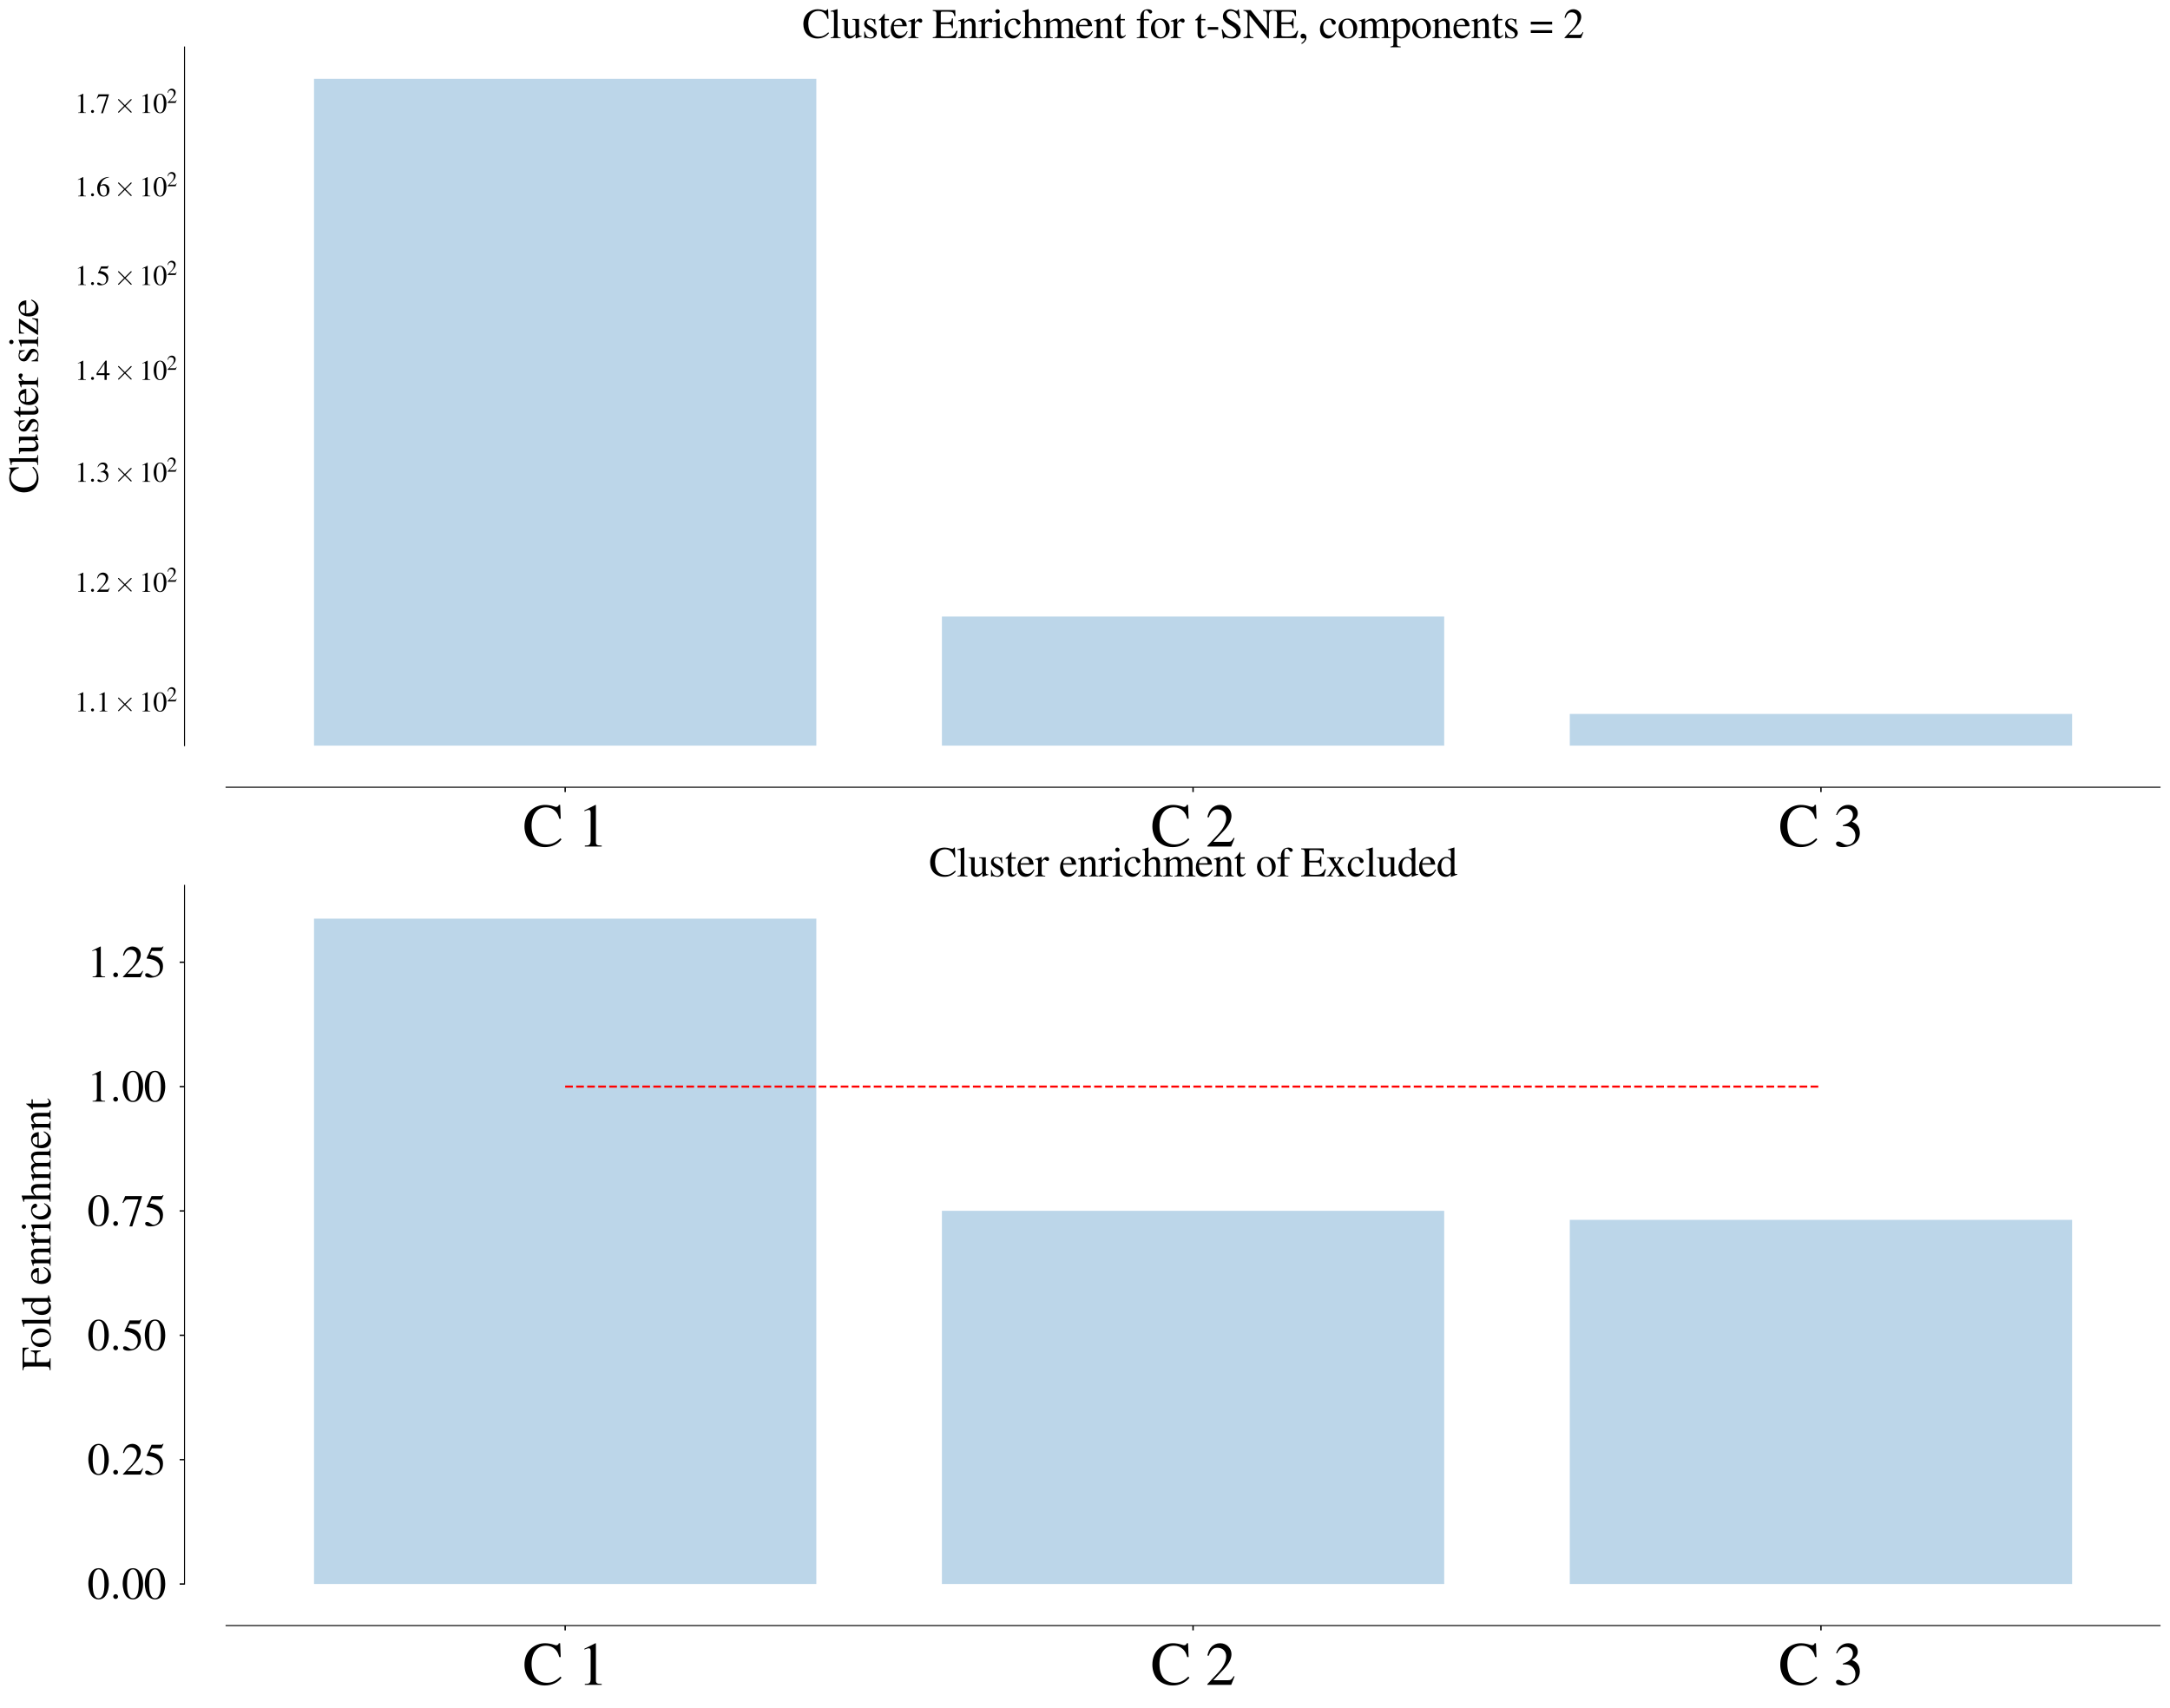 <?xml version="1.0" encoding="utf-8" standalone="no"?>
<!DOCTYPE svg PUBLIC "-//W3C//DTD SVG 1.1//EN"
  "http://www.w3.org/Graphics/SVG/1.1/DTD/svg11.dtd">
<svg xmlns:xlink="http://www.w3.org/1999/xlink" width="1565.293pt" height="1232.05pt" viewBox="0 0 1565.293 1232.05" xmlns="http://www.w3.org/2000/svg" version="1.1">
 <defs>
  <style type="text/css">*{stroke-linejoin: round; stroke-linecap: butt}</style>
 </defs>
 <g id="figure_1">
  <g id="patch_1">
   <path d="M 0 1232.05 
L 1565.293 1232.05 
L 1565.293 0 
L 0 0 
z
" style="fill: #ffffff"/>
  </g>
  <g id="axes_1">
   <g id="patch_2">
    <path d="M 163.093 537.934 
L 1558.093 537.934 
L 1558.093 33.934 
L 163.093 33.934 
z
" style="fill: #ffffff"/>
   </g>
   <g id="patch_3">
    <path d="M 226.502 2289001.883 
L 588.84 2289001.883 
L 588.84 56.843 
L 226.502 56.843 
z
" clip-path="url(#p8f682d50b3)" style="fill: #1f77b4; opacity: 0.3"/>
   </g>
   <g id="patch_4">
    <path d="M 679.424 2289001.883 
L 1041.762 2289001.883 
L 1041.762 444.776 
L 679.424 444.776 
z
" clip-path="url(#p8f682d50b3)" style="fill: #1f77b4; opacity: 0.3"/>
   </g>
   <g id="patch_5">
    <path d="M 1132.346 2289001.883 
L 1494.684 2289001.883 
L 1494.684 515.025 
L 1132.346 515.025 
z
" clip-path="url(#p8f682d50b3)" style="fill: #1f77b4; opacity: 0.3"/>
   </g>
   <g id="matplotlib.axis_1">
    <g id="xtick_1">
     <g id="line2d_1">
      <defs>
       <path id="md567bb8cd3" d="M 0 0 
L 0 3.5 
" style="stroke: #000000"/>
      </defs>
      <g>
       <use xlink:href="#md567bb8cd3" x="407.671" y="567.934" style="stroke: #000000"/>
      </g>
     </g>
     <g id="text_1">
      <!-- C 1 -->
      <g transform="translate(377.084 610.704)scale(0.433 -0.433)">
       <defs>
        <path id="NimbusRomNo9L-Regu-43" d="M 3968 2905 
L 3910 4352 
L 3776 4352 
C 3738 4217 3635 4140 3507 4140 
C 3450 4140 3354 4159 3258 4198 
C 2944 4300 2624 4352 2323 4352 
C 1798 4352 1267 4153 870 3801 
C 422 3405 179 2809 179 2105 
C 179 1510 371 960 698 595 
C 1082 179 1670 -64 2304 -64 
C 3027 -64 3661 230 4051 748 
L 3936 864 
C 3462 409 3040 217 2509 217 
C 2106 217 1747 345 1472 588 
C 1120 902 922 1478 922 2188 
C 922 3347 1517 4095 2445 4095 
C 2810 4095 3142 3961 3398 3705 
C 3603 3501 3699 3321 3821 2905 
L 3968 2905 
z
" transform="scale(0.016)"/>
        <path id="NimbusRomNo9L-Regu-31" d="M 1862 4352 
L 710 3776 
L 710 3686 
C 787 3718 858 3743 883 3756 
C 998 3801 1107 3826 1171 3826 
C 1306 3826 1363 3731 1363 3525 
L 1363 599 
C 1363 386 1312 238 1210 179 
C 1114 121 1024 102 755 96 
L 755 0 
L 2522 0 
L 2522 96 
C 2016 102 1914 167 1914 477 
L 1914 4339 
L 1862 4352 
z
" transform="scale(0.016)"/>
       </defs>
       <use xlink:href="#NimbusRomNo9L-Regu-43" transform="scale(0.996)"/>
       <use xlink:href="#NimbusRomNo9L-Regu-31" transform="translate(91.357 0)scale(0.996)"/>
      </g>
     </g>
    </g>
    <g id="xtick_2">
     <g id="line2d_2">
      <g>
       <use xlink:href="#md567bb8cd3" x="860.593" y="567.934" style="stroke: #000000"/>
      </g>
     </g>
     <g id="text_2">
      <!-- C 2 -->
      <g transform="translate(830.006 610.704)scale(0.433 -0.433)">
       <defs>
        <path id="NimbusRomNo9L-Regu-32" d="M 3040 879 
L 2957 912 
C 2720 544 2637 486 2349 486 
L 819 486 
L 1894 1621 
C 2464 2221 2714 2711 2714 3214 
C 2714 3858 2195 4352 1530 4352 
C 1178 4352 845 4211 608 3955 
C 403 3736 307 3530 198 3072 
L 333 3039 
C 589 3671 819 3878 1261 3878 
C 1798 3878 2163 3510 2163 2969 
C 2163 2466 1869 1866 1331 1292 
L 192 76 
L 192 0 
L 2688 0 
L 3040 879 
z
" transform="scale(0.016)"/>
       </defs>
       <use xlink:href="#NimbusRomNo9L-Regu-43" transform="scale(0.996)"/>
       <use xlink:href="#NimbusRomNo9L-Regu-32" transform="translate(91.357 0)scale(0.996)"/>
      </g>
     </g>
    </g>
    <g id="xtick_3">
     <g id="line2d_3">
      <g>
       <use xlink:href="#md567bb8cd3" x="1313.515" y="567.934" style="stroke: #000000"/>
      </g>
     </g>
     <g id="text_3">
      <!-- C 3 -->
      <g transform="translate(1282.928 610.704)scale(0.433 -0.433)">
       <defs>
        <path id="NimbusRomNo9L-Regu-33" d="M 979 2137 
C 1357 2137 1504 2124 1658 2067 
C 2054 1926 2304 1561 2304 1120 
C 2304 582 1939 166 1466 166 
C 1293 166 1165 211 928 364 
C 736 480 627 524 518 524 
C 371 524 275 435 275 300 
C 275 76 550 -64 998 -64 
C 1491 -64 1997 102 2298 364 
C 2598 627 2765 998 2765 1427 
C 2765 1753 2662 2054 2477 2252 
C 2349 2393 2227 2470 1946 2592 
C 2387 2892 2547 3129 2547 3475 
C 2547 3993 2138 4352 1549 4352 
C 1229 4352 947 4243 717 4038 
C 525 3865 429 3699 288 3315 
L 384 3289 
C 646 3757 934 3967 1338 3967 
C 1754 3967 2042 3686 2042 3283 
C 2042 3052 1946 2822 1786 2662 
C 1594 2470 1414 2374 979 2220 
L 979 2137 
z
" transform="scale(0.016)"/>
       </defs>
       <use xlink:href="#NimbusRomNo9L-Regu-43" transform="scale(0.996)"/>
       <use xlink:href="#NimbusRomNo9L-Regu-33" transform="translate(91.357 0)scale(0.996)"/>
      </g>
     </g>
    </g>
   </g>
   <g id="matplotlib.axis_2">
    <g id="ytick_1">
     <g id="line2d_4">
      <defs>
       <path id="m1659572bd0" d="M 0 0 
L -2 0 
"/>
      </defs>
      <g>
       <use xlink:href="#m1659572bd0" x="133.093" y="505.967"/>
      </g>
     </g>
     <g id="text_4">
      <!-- $\mathdefault{1.1\times10^{2}}$ -->
      <g transform="translate(53.934 513.255)scale(0.2 -0.2)">
       <defs>
        <path id="CMMI10-3a" d="M 1229 339 
C 1229 524 1075 678 890 678 
C 704 678 550 524 550 339 
C 550 153 704 0 890 0 
C 1075 0 1229 153 1229 339 
z
" transform="scale(0.016)"/>
        <path id="CMSY10-2" d="M 2490 1775 
L 1210 3046 
C 1133 3123 1120 3136 1069 3136 
C 1005 3136 941 3078 941 3008 
C 941 2963 954 2950 1024 2880 
L 2304 1596 
L 1024 313 
C 954 243 941 230 941 185 
C 941 115 1005 57 1069 57 
C 1120 57 1133 70 1210 147 
L 2483 1418 
L 3808 95 
C 3821 89 3866 57 3904 57 
C 3981 57 4032 115 4032 185 
C 4032 198 4032 223 4013 255 
C 4006 268 2989 1271 2669 1596 
L 3840 2765 
C 3872 2803 3968 2886 4000 2925 
C 4006 2937 4032 2963 4032 3008 
C 4032 3078 3981 3136 3904 3136 
C 3853 3136 3827 3110 3757 3040 
L 2490 1775 
z
" transform="scale(0.016)"/>
        <path id="NimbusRomNo9L-Regu-30" d="M 1626 4352 
C 1274 4352 1005 4243 768 4019 
C 397 3661 154 2924 154 2176 
C 154 1478 365 729 666 371 
C 902 89 1229 -64 1600 -64 
C 1926 -64 2202 44 2432 268 
C 2803 620 3046 1363 3046 2137 
C 3046 3449 2464 4352 1626 4352 
z
M 1606 4185 
C 2144 4185 2432 3462 2432 2124 
C 2432 787 2150 102 1600 102 
C 1050 102 768 787 768 2118 
C 768 3475 1056 4185 1606 4185 
z
" transform="scale(0.016)"/>
       </defs>
       <use xlink:href="#NimbusRomNo9L-Regu-31" transform="scale(0.996)"/>
       <use xlink:href="#CMMI10-3a" transform="translate(49.813 0)scale(0.996)"/>
       <use xlink:href="#NimbusRomNo9L-Regu-31" transform="translate(77.409 0)scale(0.996)"/>
       <use xlink:href="#CMSY10-2" transform="translate(141.059 0)scale(0.996)"/>
       <use xlink:href="#NimbusRomNo9L-Regu-31" transform="translate(232.305 0)scale(0.996)"/>
       <use xlink:href="#NimbusRomNo9L-Regu-30" transform="translate(282.118 0)scale(0.996)"/>
       <use xlink:href="#NimbusRomNo9L-Regu-32" transform="translate(331.931 36.163)scale(0.737)"/>
      </g>
     </g>
    </g>
    <g id="ytick_2">
     <g id="line2d_5">
      <g>
       <use xlink:href="#m1659572bd0" x="133.093" y="419.664"/>
      </g>
     </g>
     <g id="text_5">
      <!-- $\mathdefault{1.2\times10^{2}}$ -->
      <g transform="translate(53.934 426.952)scale(0.2 -0.2)">
       <use xlink:href="#NimbusRomNo9L-Regu-31" transform="scale(0.996)"/>
       <use xlink:href="#CMMI10-3a" transform="translate(49.813 0)scale(0.996)"/>
       <use xlink:href="#NimbusRomNo9L-Regu-32" transform="translate(77.409 0)scale(0.996)"/>
       <use xlink:href="#CMSY10-2" transform="translate(141.059 0)scale(0.996)"/>
       <use xlink:href="#NimbusRomNo9L-Regu-31" transform="translate(232.305 0)scale(0.996)"/>
       <use xlink:href="#NimbusRomNo9L-Regu-30" transform="translate(282.118 0)scale(0.996)"/>
       <use xlink:href="#NimbusRomNo9L-Regu-32" transform="translate(331.931 36.163)scale(0.737)"/>
      </g>
     </g>
    </g>
    <g id="ytick_3">
     <g id="line2d_6">
      <g>
       <use xlink:href="#m1659572bd0" x="133.093" y="340.273"/>
      </g>
     </g>
     <g id="text_6">
      <!-- $\mathdefault{1.3\times10^{2}}$ -->
      <g transform="translate(53.934 347.561)scale(0.2 -0.2)">
       <use xlink:href="#NimbusRomNo9L-Regu-31" transform="scale(0.996)"/>
       <use xlink:href="#CMMI10-3a" transform="translate(49.813 0)scale(0.996)"/>
       <use xlink:href="#NimbusRomNo9L-Regu-33" transform="translate(77.409 0)scale(0.996)"/>
       <use xlink:href="#CMSY10-2" transform="translate(141.059 0)scale(0.996)"/>
       <use xlink:href="#NimbusRomNo9L-Regu-31" transform="translate(232.305 0)scale(0.996)"/>
       <use xlink:href="#NimbusRomNo9L-Regu-30" transform="translate(282.118 0)scale(0.996)"/>
       <use xlink:href="#NimbusRomNo9L-Regu-32" transform="translate(331.931 36.163)scale(0.737)"/>
      </g>
     </g>
    </g>
    <g id="ytick_4">
     <g id="line2d_7">
      <g>
       <use xlink:href="#m1659572bd0" x="133.093" y="266.769"/>
      </g>
     </g>
     <g id="text_7">
      <!-- $\mathdefault{1.4\times10^{2}}$ -->
      <g transform="translate(53.934 274.057)scale(0.2 -0.2)">
       <defs>
        <path id="NimbusRomNo9L-Regu-34" d="M 3021 1497 
L 2368 1497 
L 2368 4352 
L 2086 4352 
L 77 1497 
L 77 1088 
L 1875 1088 
L 1875 0 
L 2368 0 
L 2368 1088 
L 3021 1088 
L 3021 1497 
z
M 1869 1497 
L 333 1497 
L 1869 3697 
L 1869 1497 
z
" transform="scale(0.016)"/>
       </defs>
       <use xlink:href="#NimbusRomNo9L-Regu-31" transform="scale(0.996)"/>
       <use xlink:href="#CMMI10-3a" transform="translate(49.813 0)scale(0.996)"/>
       <use xlink:href="#NimbusRomNo9L-Regu-34" transform="translate(77.409 0)scale(0.996)"/>
       <use xlink:href="#CMSY10-2" transform="translate(141.059 0)scale(0.996)"/>
       <use xlink:href="#NimbusRomNo9L-Regu-31" transform="translate(232.305 0)scale(0.996)"/>
       <use xlink:href="#NimbusRomNo9L-Regu-30" transform="translate(282.118 0)scale(0.996)"/>
       <use xlink:href="#NimbusRomNo9L-Regu-32" transform="translate(331.931 36.163)scale(0.737)"/>
      </g>
     </g>
    </g>
    <g id="ytick_5">
     <g id="line2d_8">
      <g>
       <use xlink:href="#m1659572bd0" x="133.093" y="198.338"/>
      </g>
     </g>
     <g id="text_8">
      <!-- $\mathdefault{1.5\times10^{2}}$ -->
      <g transform="translate(53.934 205.626)scale(0.2 -0.2)">
       <defs>
        <path id="NimbusRomNo9L-Regu-35" d="M 1158 3718 
L 2413 3718 
C 2515 3718 2541 3731 2560 3775 
L 2803 4345 
L 2746 4390 
C 2650 4256 2586 4224 2451 4224 
L 1114 4224 
L 416 2717 
C 410 2705 410 2698 410 2686 
C 410 2654 435 2635 486 2635 
C 691 2635 947 2591 1210 2508 
C 1946 2274 2285 1882 2285 1255 
C 2285 647 1894 172 1395 172 
C 1267 172 1158 217 966 356 
C 762 502 614 565 480 565 
C 294 565 205 489 205 331 
C 205 89 506 -64 986 -64 
C 1523 -64 1984 108 2304 432 
C 2598 717 2733 1078 2733 1559 
C 2733 2015 2611 2306 2291 2622 
C 2010 2901 1645 3047 890 3180 
L 1158 3718 
z
" transform="scale(0.016)"/>
       </defs>
       <use xlink:href="#NimbusRomNo9L-Regu-31" transform="scale(0.996)"/>
       <use xlink:href="#CMMI10-3a" transform="translate(49.813 0)scale(0.996)"/>
       <use xlink:href="#NimbusRomNo9L-Regu-35" transform="translate(77.409 0)scale(0.996)"/>
       <use xlink:href="#CMSY10-2" transform="translate(141.059 0)scale(0.996)"/>
       <use xlink:href="#NimbusRomNo9L-Regu-31" transform="translate(232.305 0)scale(0.996)"/>
       <use xlink:href="#NimbusRomNo9L-Regu-30" transform="translate(282.118 0)scale(0.996)"/>
       <use xlink:href="#NimbusRomNo9L-Regu-32" transform="translate(331.931 36.163)scale(0.737)"/>
      </g>
     </g>
    </g>
    <g id="ytick_6">
     <g id="line2d_9">
      <g>
       <use xlink:href="#m1659572bd0" x="133.093" y="134.325"/>
      </g>
     </g>
     <g id="text_9">
      <!-- $\mathdefault{1.6\times10^{2}}$ -->
      <g transform="translate(53.934 141.613)scale(0.2 -0.2)">
       <defs>
        <path id="NimbusRomNo9L-Regu-36" d="M 2854 4390 
C 2125 4326 1754 4204 1286 3878 
C 595 3385 218 2655 218 1801 
C 218 1248 390 688 666 369 
C 909 89 1254 -64 1651 -64 
C 2445 -64 2995 541 2995 1420 
C 2995 2234 2528 2752 1792 2752 
C 1510 2752 1376 2707 973 2463 
C 1146 3430 1862 4121 2867 4288 
L 2854 4390 
z
M 1549 2457 
C 2099 2457 2419 1999 2419 1203 
C 2419 503 2170 115 1722 115 
C 1158 115 813 713 813 1700 
C 813 2024 864 2203 992 2298 
C 1126 2400 1325 2457 1549 2457 
z
" transform="scale(0.016)"/>
       </defs>
       <use xlink:href="#NimbusRomNo9L-Regu-31" transform="scale(0.996)"/>
       <use xlink:href="#CMMI10-3a" transform="translate(49.813 0)scale(0.996)"/>
       <use xlink:href="#NimbusRomNo9L-Regu-36" transform="translate(77.409 0)scale(0.996)"/>
       <use xlink:href="#CMSY10-2" transform="translate(141.059 0)scale(0.996)"/>
       <use xlink:href="#NimbusRomNo9L-Regu-31" transform="translate(232.305 0)scale(0.996)"/>
       <use xlink:href="#NimbusRomNo9L-Regu-30" transform="translate(282.118 0)scale(0.996)"/>
       <use xlink:href="#NimbusRomNo9L-Regu-32" transform="translate(331.931 36.163)scale(0.737)"/>
      </g>
     </g>
    </g>
    <g id="ytick_7">
     <g id="line2d_10">
      <g>
       <use xlink:href="#m1659572bd0" x="133.093" y="74.194"/>
      </g>
     </g>
     <g id="text_10">
      <!-- $\mathdefault{1.7\times10^{2}}$ -->
      <g transform="translate(53.934 81.482)scale(0.2 -0.2)">
       <defs>
        <path id="NimbusRomNo9L-Regu-37" d="M 2874 4224 
L 506 4224 
L 128 3283 
L 237 3232 
C 512 3667 627 3750 979 3750 
L 2368 3750 
L 1101 -64 
L 1517 -64 
L 2874 4121 
L 2874 4224 
z
" transform="scale(0.016)"/>
       </defs>
       <use xlink:href="#NimbusRomNo9L-Regu-31" transform="scale(0.996)"/>
       <use xlink:href="#CMMI10-3a" transform="translate(49.813 0)scale(0.996)"/>
       <use xlink:href="#NimbusRomNo9L-Regu-37" transform="translate(77.409 0)scale(0.996)"/>
       <use xlink:href="#CMSY10-2" transform="translate(141.059 0)scale(0.996)"/>
       <use xlink:href="#NimbusRomNo9L-Regu-31" transform="translate(232.305 0)scale(0.996)"/>
       <use xlink:href="#NimbusRomNo9L-Regu-30" transform="translate(282.118 0)scale(0.996)"/>
       <use xlink:href="#NimbusRomNo9L-Regu-32" transform="translate(331.931 36.163)scale(0.737)"/>
      </g>
     </g>
    </g>
    <g id="text_11">
     <!-- Cluster size -->
     <g transform="translate(27.464 356.08)rotate(-90)scale(0.3 -0.3)">
      <defs>
       <path id="NimbusRomNo9L-Regu-6c" d="M 122 3987 
L 160 3987 
C 230 3993 307 4000 358 4000 
C 563 4000 627 3910 627 3609 
L 627 556 
C 627 211 538 128 134 96 
L 134 0 
L 1645 0 
L 1645 96 
C 1242 121 1165 185 1165 537 
L 1165 4358 
L 1139 4371 
C 806 4262 563 4198 122 4089 
L 122 3987 
z
" transform="scale(0.016)"/>
       <path id="NimbusRomNo9L-Regu-75" d="M 3066 319 
L 3034 319 
C 2739 319 2669 390 2669 684 
L 2669 2880 
L 1658 2880 
L 1658 2771 
C 2054 2752 2131 2688 2131 2368 
L 2131 864 
C 2131 684 2099 595 2010 524 
C 1837 384 1638 307 1446 307 
C 1197 307 992 524 992 793 
L 992 2880 
L 58 2880 
L 58 2790 
C 365 2771 454 2675 454 2380 
L 454 768 
C 454 262 762 -64 1229 -64 
C 1466 -64 1715 38 1888 211 
L 2163 486 
L 2163 -45 
L 2189 -64 
C 2509 64 2739 134 3066 224 
L 3066 319 
z
" transform="scale(0.016)"/>
       <path id="NimbusRomNo9L-Regu-73" d="M 2016 2009 
L 1990 2880 
L 1920 2880 
L 1907 2867 
C 1850 2822 1843 2815 1818 2815 
C 1779 2815 1715 2828 1645 2860 
C 1504 2918 1363 2944 1197 2944 
C 691 2944 326 2617 326 2155 
C 326 1796 531 1539 1075 1231 
L 1446 1019 
C 1670 891 1779 737 1779 538 
C 1779 256 1574 76 1248 76 
C 1030 76 832 160 710 301 
C 576 461 518 609 435 974 
L 333 974 
L 333 -26 
L 416 -26 
C 461 38 486 51 563 51 
C 621 51 710 38 858 0 
C 1037 -39 1210 -64 1325 -64 
C 1818 -64 2227 307 2227 756 
C 2227 1077 2074 1289 1690 1520 
L 998 1930 
C 819 2033 723 2193 723 2366 
C 723 2623 922 2803 1216 2803 
C 1581 2803 1773 2585 1920 2014 
L 2016 2009 
z
" transform="scale(0.016)"/>
       <path id="NimbusRomNo9L-Regu-74" d="M 1632 2880 
L 986 2880 
L 986 3622 
C 986 3686 979 3705 941 3705 
C 896 3648 858 3590 813 3526 
C 570 3174 294 2867 192 2841 
C 122 2796 83 2751 83 2719 
C 83 2700 90 2687 109 2675 
L 448 2675 
L 448 748 
C 448 211 640 -64 1018 -64 
C 1331 -64 1574 89 1786 422 
L 1702 492 
C 1568 332 1459 268 1318 268 
C 1082 268 986 441 986 844 
L 986 2675 
L 1632 2675 
L 1632 2880 
z
" transform="scale(0.016)"/>
       <path id="NimbusRomNo9L-Regu-65" d="M 2611 1052 
C 2304 564 2029 377 1619 377 
C 1254 377 979 564 794 930 
C 678 1174 634 1386 621 1779 
L 2592 1779 
C 2541 2193 2477 2377 2317 2580 
C 2125 2809 1830 2944 1498 2944 
C 1178 2944 877 2828 634 2612 
C 333 2351 160 1900 160 1374 
C 160 486 621 -64 1357 -64 
C 1965 -64 2445 313 2714 1007 
L 2611 1052 
z
M 634 1984 
C 704 2478 922 2713 1312 2713 
C 1702 2713 1856 2535 1939 1984 
L 634 1984 
z
" transform="scale(0.016)"/>
       <path id="NimbusRomNo9L-Regu-72" d="M 45 2496 
C 134 2515 192 2521 269 2521 
C 429 2521 486 2419 486 2137 
L 486 537 
C 486 217 442 172 32 96 
L 32 0 
L 1568 0 
L 1568 96 
C 1133 115 1024 211 1024 576 
L 1024 2016 
C 1024 2220 1299 2540 1472 2540 
C 1510 2540 1568 2508 1638 2444 
C 1741 2355 1811 2316 1894 2316 
C 2048 2316 2144 2425 2144 2604 
C 2144 2815 2010 2944 1792 2944 
C 1523 2944 1338 2796 1024 2342 
L 1024 2931 
L 992 2944 
C 653 2803 422 2720 45 2598 
L 45 2496 
z
" transform="scale(0.016)"/>
       <path id="NimbusRomNo9L-Regu-69" d="M 1120 2944 
L 128 2592 
L 128 2496 
L 179 2502 
C 256 2515 339 2521 397 2521 
C 550 2521 608 2419 608 2137 
L 608 652 
C 608 192 544 121 102 96 
L 102 0 
L 1619 0 
L 1619 96 
C 1197 128 1146 192 1146 652 
L 1146 2924 
L 1120 2944 
z
M 819 4352 
C 646 4352 499 4204 499 4025 
C 499 3846 640 3699 819 3699 
C 1005 3699 1152 3839 1152 4025 
C 1152 4204 1005 4352 819 4352 
z
" transform="scale(0.016)"/>
       <path id="NimbusRomNo9L-Regu-7a" d="M 2675 864 
L 2560 889 
C 2496 569 2458 467 2374 358 
C 2285 249 2067 192 1741 192 
L 858 192 
L 2579 2783 
L 2579 2880 
L 358 2880 
L 339 2124 
L 454 2124 
C 512 2592 608 2687 992 2687 
L 1875 2687 
L 173 96 
L 173 0 
L 2586 0 
L 2675 864 
z
" transform="scale(0.016)"/>
      </defs>
      <use xlink:href="#NimbusRomNo9L-Regu-43" transform="scale(0.996)"/>
      <use xlink:href="#NimbusRomNo9L-Regu-6c" transform="translate(66.45 0)scale(0.996)"/>
      <use xlink:href="#NimbusRomNo9L-Regu-75" transform="translate(94.145 0)scale(0.996)"/>
      <use xlink:href="#NimbusRomNo9L-Regu-73" transform="translate(143.958 0)scale(0.996)"/>
      <use xlink:href="#NimbusRomNo9L-Regu-74" transform="translate(182.712 0)scale(0.996)"/>
      <use xlink:href="#NimbusRomNo9L-Regu-65" transform="translate(210.407 0)scale(0.996)"/>
      <use xlink:href="#NimbusRomNo9L-Regu-72" transform="translate(254.641 0)scale(0.996)"/>
      <use xlink:href="#NimbusRomNo9L-Regu-73" transform="translate(312.723 0)scale(0.996)"/>
      <use xlink:href="#NimbusRomNo9L-Regu-69" transform="translate(351.476 0)scale(0.996)"/>
      <use xlink:href="#NimbusRomNo9L-Regu-7a" transform="translate(379.172 0)scale(0.996)"/>
      <use xlink:href="#NimbusRomNo9L-Regu-65" transform="translate(423.405 0)scale(0.996)"/>
     </g>
    </g>
   </g>
   <g id="patch_6">
    <path d="M 133.093 537.934 
L 133.093 33.934 
" style="fill: none; stroke: #000000; stroke-width: 0.75; stroke-linejoin: miter; stroke-linecap: square"/>
   </g>
   <g id="patch_7">
    <path d="M 163.093 567.934 
L 1558.093 567.934 
" style="fill: none; stroke: #000000; stroke-width: 0.75; stroke-linejoin: miter; stroke-linecap: square"/>
   </g>
   <g id="text_12">
    <!-- Cluster Enrichment for t-SNE, components = 2 -->
    <g transform="translate(578.633 27.464)scale(0.3 -0.3)">
     <defs>
      <path id="NimbusRomNo9L-Regu-45" d="M 3821 1087 
L 3642 1087 
C 3322 391 3046 236 2131 236 
L 1958 236 
C 1645 236 1376 269 1331 314 
C 1299 333 1286 404 1286 513 
L 1286 2105 
L 2272 2105 
C 2797 2105 2893 2021 2976 1487 
L 3123 1487 
L 3123 2966 
L 2976 2966 
C 2931 2708 2906 2613 2835 2525 
C 2752 2418 2573 2368 2272 2368 
L 1286 2368 
L 1286 3766 
C 1286 3942 1325 3980 1498 3980 
L 2362 3980 
C 3085 3980 3226 3886 3334 3319 
L 3494 3319 
L 3475 4224 
L 77 4224 
L 77 4102 
C 550 4064 634 3975 634 3528 
L 634 695 
C 634 249 544 153 77 121 
L 77 0 
L 3533 0 
L 3821 1087 
z
" transform="scale(0.016)"/>
      <path id="NimbusRomNo9L-Regu-6e" d="M 102 2547 
C 141 2566 205 2572 275 2572 
C 454 2572 512 2476 512 2163 
L 512 576 
C 512 211 442 121 115 96 
L 115 0 
L 1472 0 
L 1472 96 
C 1146 121 1050 198 1050 428 
L 1050 2227 
C 1357 2515 1498 2591 1709 2591 
C 2022 2591 2176 2393 2176 1971 
L 2176 633 
C 2176 230 2093 121 1773 96 
L 1773 0 
L 3104 0 
L 3104 96 
C 2790 128 2714 204 2714 518 
L 2714 1984 
C 2714 2585 2432 2944 1958 2944 
C 1664 2944 1466 2835 1030 2425 
L 1030 2931 
L 986 2944 
C 672 2828 454 2758 102 2655 
L 102 2547 
z
" transform="scale(0.016)"/>
      <path id="NimbusRomNo9L-Regu-63" d="M 2547 998 
C 2240 550 2010 396 1645 396 
C 1062 396 653 908 653 1644 
C 653 2303 1005 2758 1523 2758 
C 1754 2758 1837 2687 1901 2451 
L 1939 2310 
C 1990 2131 2106 2015 2240 2015 
C 2406 2015 2547 2137 2547 2284 
C 2547 2643 2099 2944 1562 2944 
C 1248 2944 922 2815 659 2585 
C 339 2303 160 1868 160 1363 
C 160 531 666 -64 1376 -64 
C 1664 -64 1920 38 2150 236 
C 2323 390 2445 563 2637 940 
L 2547 998 
z
" transform="scale(0.016)"/>
      <path id="NimbusRomNo9L-Regu-68" d="M 1005 2195 
C 1274 2489 1466 2598 1715 2598 
C 2035 2598 2195 2368 2195 1920 
L 2195 652 
C 2195 217 2131 134 1760 96 
L 1760 0 
L 3117 0 
L 3117 96 
C 2771 160 2733 211 2733 652 
L 2733 1926 
C 2733 2598 2464 2944 1946 2944 
C 1568 2944 1299 2790 1005 2406 
L 1005 4352 
L 973 4371 
C 755 4294 595 4243 237 4140 
L 64 4089 
L 64 3987 
C 90 3993 109 3993 141 3993 
C 416 3993 467 3942 467 3667 
L 467 652 
C 467 204 429 147 58 96 
L 58 0 
L 1440 0 
L 1440 96 
C 1069 134 1005 211 1005 652 
L 1005 2195 
z
" transform="scale(0.016)"/>
      <path id="NimbusRomNo9L-Regu-6d" d="M 122 2547 
C 205 2566 256 2572 326 2572 
C 493 2572 550 2470 550 2163 
L 550 544 
C 550 198 461 102 102 96 
L 102 0 
L 1523 0 
L 1523 96 
C 1184 108 1088 179 1088 428 
L 1088 2233 
C 1088 2246 1139 2310 1184 2355 
C 1344 2502 1619 2611 1843 2611 
C 2125 2611 2266 2387 2266 1939 
L 2266 550 
C 2266 192 2195 121 1830 96 
L 1830 0 
L 3264 0 
L 3264 96 
C 2899 102 2803 211 2803 608 
L 2803 2220 
C 2995 2496 3206 2611 3501 2611 
C 3866 2611 3981 2438 3981 1907 
L 3981 556 
C 3981 192 3930 140 3558 96 
L 3558 0 
L 4960 0 
L 4960 96 
L 4794 108 
C 4602 121 4518 236 4518 486 
L 4518 1804 
C 4518 2560 4269 2944 3776 2944 
C 3405 2944 3078 2777 2733 2406 
C 2618 2771 2400 2944 2054 2944 
C 1773 2944 1594 2854 1062 2451 
L 1062 2931 
L 1018 2944 
C 691 2822 474 2751 122 2655 
L 122 2547 
z
" transform="scale(0.016)"/>
      <path id="NimbusRomNo9L-Regu-66" d="M 1978 2880 
L 1190 2880 
L 1190 3611 
C 1190 3977 1312 4172 1555 4172 
C 1690 4172 1779 4109 1894 3926 
C 1997 3762 2074 3699 2182 3699 
C 2330 3699 2451 3813 2451 3958 
C 2451 4185 2170 4352 1786 4352 
C 1389 4352 1050 4179 883 3889 
C 717 3611 666 3384 659 2880 
L 134 2880 
L 134 2675 
L 659 2675 
L 659 665 
C 659 198 589 121 128 96 
L 128 0 
L 1792 0 
L 1792 96 
C 1267 115 1197 185 1197 665 
L 1197 2675 
L 1978 2675 
L 1978 2880 
z
" transform="scale(0.016)"/>
      <path id="NimbusRomNo9L-Regu-6f" d="M 1600 2944 
C 768 2944 186 2329 186 1446 
C 186 582 781 -64 1587 -64 
C 2394 -64 3008 614 3008 1497 
C 3008 2336 2419 2944 1600 2944 
z
M 1517 2764 
C 2054 2764 2432 2150 2432 1273 
C 2432 550 2144 115 1664 115 
C 1414 115 1178 268 1043 524 
C 864 857 762 1305 762 1760 
C 762 2368 1062 2764 1517 2764 
z
" transform="scale(0.016)"/>
      <path id="NimbusRomNo9L-Regu-2d" d="M 250 1664 
L 250 1260 
L 1824 1260 
L 1824 1664 
L 250 1664 
z
" transform="scale(0.016)"/>
      <path id="NimbusRomNo9L-Regu-53" d="M 2861 4313 
L 2726 4313 
C 2701 4166 2630 4095 2522 4095 
C 2458 4095 2349 4121 2240 4172 
C 2003 4300 1766 4352 1562 4352 
C 1286 4352 1005 4243 794 4057 
C 570 3859 454 3590 454 3257 
C 454 2745 736 2387 1453 2009 
C 1914 1766 2246 1504 2406 1260 
C 2464 1177 2496 1043 2496 889 
C 2496 460 2176 166 1709 166 
C 1139 166 736 518 416 1299 
L 269 1299 
L 461 -58 
L 602 -58 
C 608 38 685 128 781 128 
C 851 128 960 102 1082 57 
C 1325 -13 1581 -64 1837 -64 
C 2573 -64 3142 441 3142 1100 
C 3142 1625 2790 2041 1946 2496 
C 1274 2867 1005 3148 1005 3494 
C 1005 3846 1274 4089 1670 4089 
C 1958 4089 2227 3968 2451 3737 
C 2650 3533 2739 3366 2842 2988 
L 3002 2988 
L 2861 4313 
z
" transform="scale(0.016)"/>
      <path id="NimbusRomNo9L-Regu-4e" d="M 3917 -64 
L 3917 3287 
C 3917 3669 3981 3905 4102 3988 
C 4192 4051 4282 4077 4525 4102 
L 4525 4224 
L 3021 4224 
L 3021 4102 
C 3264 4083 3354 4058 3450 4000 
C 3578 3911 3635 3682 3635 3287 
L 3635 1140 
L 1171 4224 
L 77 4224 
L 77 4102 
C 352 4102 442 4051 698 3752 
L 698 943 
C 698 281 608 160 77 121 
L 77 0 
L 1581 0 
L 1581 121 
C 1088 147 979 294 979 940 
L 979 3449 
L 3808 -64 
L 3917 -64 
z
" transform="scale(0.016)"/>
      <path id="NimbusRomNo9L-Regu-2c" d="M 531 -890 
C 960 -679 1248 -289 1248 96 
C 1248 416 1024 665 736 665 
C 512 665 358 518 358 300 
C 358 57 506 -64 736 -64 
C 774 -64 819 -58 858 -52 
C 902 0 902 0 909 0 
C 960 0 998 -39 998 -90 
C 998 -295 819 -532 474 -769 
L 531 -890 
z
" transform="scale(0.016)"/>
      <path id="NimbusRomNo9L-Regu-70" d="M 58 2515 
C 115 2521 160 2521 218 2521 
C 435 2521 480 2457 480 2157 
L 480 -839 
C 480 -1172 410 -1242 32 -1280 
L 32 -1389 
L 1581 -1389 
L 1581 -1280 
C 1101 -1274 1018 -1203 1018 -798 
L 1018 211 
C 1242 0 1395 -64 1664 -64 
C 2419 -64 3008 652 3008 1580 
C 3008 2374 2560 2944 1939 2944 
C 1581 2944 1299 2783 1018 2438 
L 1018 2931 
L 979 2944 
C 634 2809 410 2726 58 2617 
L 58 2515 
z
M 1018 2137 
C 1018 2329 1376 2559 1670 2559 
C 2144 2559 2458 2073 2458 1331 
C 2458 620 2144 140 1683 140 
C 1382 140 1018 371 1018 563 
L 1018 2137 
z
" transform="scale(0.016)"/>
      <path id="NimbusRomNo9L-Regu-3d" d="M 3418 2470 
L 192 2470 
L 192 2048 
L 3418 2048 
L 3418 2470 
z
M 3418 1190 
L 192 1190 
L 192 768 
L 3418 768 
L 3418 1190 
z
" transform="scale(0.016)"/>
     </defs>
     <use xlink:href="#NimbusRomNo9L-Regu-43" transform="scale(0.996)"/>
     <use xlink:href="#NimbusRomNo9L-Regu-6c" transform="translate(66.45 0)scale(0.996)"/>
     <use xlink:href="#NimbusRomNo9L-Regu-75" transform="translate(94.145 0)scale(0.996)"/>
     <use xlink:href="#NimbusRomNo9L-Regu-73" transform="translate(143.958 0)scale(0.996)"/>
     <use xlink:href="#NimbusRomNo9L-Regu-74" transform="translate(182.712 0)scale(0.996)"/>
     <use xlink:href="#NimbusRomNo9L-Regu-65" transform="translate(210.407 0)scale(0.996)"/>
     <use xlink:href="#NimbusRomNo9L-Regu-72" transform="translate(254.641 0)scale(0.996)"/>
     <use xlink:href="#NimbusRomNo9L-Regu-45" transform="translate(312.723 0)scale(0.996)"/>
     <use xlink:href="#NimbusRomNo9L-Regu-6e" transform="translate(373.594 0)scale(0.996)"/>
     <use xlink:href="#NimbusRomNo9L-Regu-72" transform="translate(423.408 0)scale(0.996)"/>
     <use xlink:href="#NimbusRomNo9L-Regu-69" transform="translate(456.583 0)scale(0.996)"/>
     <use xlink:href="#NimbusRomNo9L-Regu-63" transform="translate(484.278 0)scale(0.996)"/>
     <use xlink:href="#NimbusRomNo9L-Regu-68" transform="translate(528.511 0)scale(0.996)"/>
     <use xlink:href="#NimbusRomNo9L-Regu-6d" transform="translate(578.325 0)scale(0.996)"/>
     <use xlink:href="#NimbusRomNo9L-Regu-65" transform="translate(655.833 0)scale(0.996)"/>
     <use xlink:href="#NimbusRomNo9L-Regu-6e" transform="translate(700.067 0)scale(0.996)"/>
     <use xlink:href="#NimbusRomNo9L-Regu-74" transform="translate(749.88 0)scale(0.996)"/>
     <use xlink:href="#NimbusRomNo9L-Regu-66" transform="translate(802.482 0)scale(0.996)"/>
     <use xlink:href="#NimbusRomNo9L-Regu-6f" transform="translate(835.657 0)scale(0.996)"/>
     <use xlink:href="#NimbusRomNo9L-Regu-72" transform="translate(885.47 0)scale(0.996)"/>
     <use xlink:href="#NimbusRomNo9L-Regu-74" transform="translate(943.552 0)scale(0.996)"/>
     <use xlink:href="#NimbusRomNo9L-Regu-2d" transform="translate(971.247 0)scale(0.996)"/>
     <use xlink:href="#NimbusRomNo9L-Regu-53" transform="translate(1004.422 0)scale(0.996)"/>
     <use xlink:href="#NimbusRomNo9L-Regu-4e" transform="translate(1059.814 0)scale(0.996)"/>
     <use xlink:href="#NimbusRomNo9L-Regu-45" transform="translate(1131.744 0)scale(0.996)"/>
     <use xlink:href="#NimbusRomNo9L-Regu-2c" transform="translate(1192.616 0)scale(0.996)"/>
     <use xlink:href="#NimbusRomNo9L-Regu-63" transform="translate(1242.429 0)scale(0.996)"/>
     <use xlink:href="#NimbusRomNo9L-Regu-6f" transform="translate(1286.662 0)scale(0.996)"/>
     <use xlink:href="#NimbusRomNo9L-Regu-6d" transform="translate(1336.476 0)scale(0.996)"/>
     <use xlink:href="#NimbusRomNo9L-Regu-70" transform="translate(1413.984 0)scale(0.996)"/>
     <use xlink:href="#NimbusRomNo9L-Regu-6f" transform="translate(1463.797 0)scale(0.996)"/>
     <use xlink:href="#NimbusRomNo9L-Regu-6e" transform="translate(1513.61 0)scale(0.996)"/>
     <use xlink:href="#NimbusRomNo9L-Regu-65" transform="translate(1563.423 0)scale(0.996)"/>
     <use xlink:href="#NimbusRomNo9L-Regu-6e" transform="translate(1607.657 0)scale(0.996)"/>
     <use xlink:href="#NimbusRomNo9L-Regu-74" transform="translate(1657.47 0)scale(0.996)"/>
     <use xlink:href="#NimbusRomNo9L-Regu-73" transform="translate(1685.165 0)scale(0.996)"/>
     <use xlink:href="#NimbusRomNo9L-Regu-3d" transform="translate(1748.826 0)scale(0.996)"/>
     <use xlink:href="#NimbusRomNo9L-Regu-32" transform="translate(1829.921 0)scale(0.996)"/>
    </g>
   </g>
  </g>
  <g id="axes_2">
   <g id="patch_8">
    <path d="M 163.093 1142.734 
L 1558.093 1142.734 
L 1558.093 638.734 
L 163.093 638.734 
z
" style="fill: #ffffff"/>
   </g>
   <g id="patch_9">
    <path d="M 226.502 1142.734 
L 588.84 1142.734 
L 588.84 662.734 
L 226.502 662.734 
z
" clip-path="url(#p0fd41690c7)" style="fill: #1f77b4; opacity: 0.3"/>
   </g>
   <g id="patch_10">
    <path d="M 679.424 1142.734 
L 1041.762 1142.734 
L 1041.762 873.521 
L 679.424 873.521 
z
" clip-path="url(#p0fd41690c7)" style="fill: #1f77b4; opacity: 0.3"/>
   </g>
   <g id="patch_11">
    <path d="M 1132.346 1142.734 
L 1494.684 1142.734 
L 1494.684 880.033 
L 1132.346 880.033 
z
" clip-path="url(#p0fd41690c7)" style="fill: #1f77b4; opacity: 0.3"/>
   </g>
   <g id="matplotlib.axis_3">
    <g id="xtick_4">
     <g id="line2d_11">
      <g>
       <use xlink:href="#md567bb8cd3" x="407.671" y="1172.734" style="stroke: #000000"/>
      </g>
     </g>
     <g id="text_13">
      <!-- C 1 -->
      <g transform="translate(377.084 1215.504)scale(0.433 -0.433)">
       <use xlink:href="#NimbusRomNo9L-Regu-43" transform="scale(0.996)"/>
       <use xlink:href="#NimbusRomNo9L-Regu-31" transform="translate(91.357 0)scale(0.996)"/>
      </g>
     </g>
    </g>
    <g id="xtick_5">
     <g id="line2d_12">
      <g>
       <use xlink:href="#md567bb8cd3" x="860.593" y="1172.734" style="stroke: #000000"/>
      </g>
     </g>
     <g id="text_14">
      <!-- C 2 -->
      <g transform="translate(830.006 1215.504)scale(0.433 -0.433)">
       <use xlink:href="#NimbusRomNo9L-Regu-43" transform="scale(0.996)"/>
       <use xlink:href="#NimbusRomNo9L-Regu-32" transform="translate(91.357 0)scale(0.996)"/>
      </g>
     </g>
    </g>
    <g id="xtick_6">
     <g id="line2d_13">
      <g>
       <use xlink:href="#md567bb8cd3" x="1313.515" y="1172.734" style="stroke: #000000"/>
      </g>
     </g>
     <g id="text_15">
      <!-- C 3 -->
      <g transform="translate(1282.928 1215.504)scale(0.433 -0.433)">
       <use xlink:href="#NimbusRomNo9L-Regu-43" transform="scale(0.996)"/>
       <use xlink:href="#NimbusRomNo9L-Regu-33" transform="translate(91.357 0)scale(0.996)"/>
      </g>
     </g>
    </g>
   </g>
   <g id="matplotlib.axis_4">
    <g id="ytick_8">
     <g id="line2d_14">
      <defs>
       <path id="m53c7e1ad39" d="M 0 0 
L -3.5 0 
" style="stroke: #000000"/>
      </defs>
      <g>
       <use xlink:href="#m53c7e1ad39" x="133.093" y="1142.734" style="stroke: #000000"/>
      </g>
     </g>
     <g id="text_16">
      <!-- $\mathdefault{0.00}$ -->
      <g transform="translate(62.942 1153.542)scale(0.32 -0.32)">
       <use xlink:href="#NimbusRomNo9L-Regu-30" transform="scale(0.996)"/>
       <use xlink:href="#CMMI10-3a" transform="translate(49.813 0)scale(0.996)"/>
       <use xlink:href="#NimbusRomNo9L-Regu-30" transform="translate(77.409 0)scale(0.996)"/>
       <use xlink:href="#NimbusRomNo9L-Regu-30" transform="translate(127.222 0)scale(0.996)"/>
      </g>
     </g>
    </g>
    <g id="ytick_9">
     <g id="line2d_15">
      <g>
       <use xlink:href="#m53c7e1ad39" x="133.093" y="1053.027" style="stroke: #000000"/>
      </g>
     </g>
     <g id="text_17">
      <!-- $\mathdefault{0.25}$ -->
      <g transform="translate(62.942 1063.835)scale(0.32 -0.32)">
       <use xlink:href="#NimbusRomNo9L-Regu-30" transform="scale(0.996)"/>
       <use xlink:href="#CMMI10-3a" transform="translate(49.813 0)scale(0.996)"/>
       <use xlink:href="#NimbusRomNo9L-Regu-32" transform="translate(77.409 0)scale(0.996)"/>
       <use xlink:href="#NimbusRomNo9L-Regu-35" transform="translate(127.222 0)scale(0.996)"/>
      </g>
     </g>
    </g>
    <g id="ytick_10">
     <g id="line2d_16">
      <g>
       <use xlink:href="#m53c7e1ad39" x="133.093" y="963.32" style="stroke: #000000"/>
      </g>
     </g>
     <g id="text_18">
      <!-- $\mathdefault{0.50}$ -->
      <g transform="translate(62.942 974.127)scale(0.32 -0.32)">
       <use xlink:href="#NimbusRomNo9L-Regu-30" transform="scale(0.996)"/>
       <use xlink:href="#CMMI10-3a" transform="translate(49.813 0)scale(0.996)"/>
       <use xlink:href="#NimbusRomNo9L-Regu-35" transform="translate(77.409 0)scale(0.996)"/>
       <use xlink:href="#NimbusRomNo9L-Regu-30" transform="translate(127.222 0)scale(0.996)"/>
      </g>
     </g>
    </g>
    <g id="ytick_11">
     <g id="line2d_17">
      <g>
       <use xlink:href="#m53c7e1ad39" x="133.093" y="873.613" style="stroke: #000000"/>
      </g>
     </g>
     <g id="text_19">
      <!-- $\mathdefault{0.75}$ -->
      <g transform="translate(62.942 884.42)scale(0.32 -0.32)">
       <use xlink:href="#NimbusRomNo9L-Regu-30" transform="scale(0.996)"/>
       <use xlink:href="#CMMI10-3a" transform="translate(49.813 0)scale(0.996)"/>
       <use xlink:href="#NimbusRomNo9L-Regu-37" transform="translate(77.409 0)scale(0.996)"/>
       <use xlink:href="#NimbusRomNo9L-Regu-35" transform="translate(127.222 0)scale(0.996)"/>
      </g>
     </g>
    </g>
    <g id="ytick_12">
     <g id="line2d_18">
      <g>
       <use xlink:href="#m53c7e1ad39" x="133.093" y="783.906" style="stroke: #000000"/>
      </g>
     </g>
     <g id="text_20">
      <!-- $\mathdefault{1.00}$ -->
      <g transform="translate(62.942 794.713)scale(0.32 -0.32)">
       <use xlink:href="#NimbusRomNo9L-Regu-31" transform="scale(0.996)"/>
       <use xlink:href="#CMMI10-3a" transform="translate(49.813 0)scale(0.996)"/>
       <use xlink:href="#NimbusRomNo9L-Regu-30" transform="translate(77.409 0)scale(0.996)"/>
       <use xlink:href="#NimbusRomNo9L-Regu-30" transform="translate(127.222 0)scale(0.996)"/>
      </g>
     </g>
    </g>
    <g id="ytick_13">
     <g id="line2d_19">
      <g>
       <use xlink:href="#m53c7e1ad39" x="133.093" y="694.199" style="stroke: #000000"/>
      </g>
     </g>
     <g id="text_21">
      <!-- $\mathdefault{1.25}$ -->
      <g transform="translate(62.942 705.006)scale(0.32 -0.32)">
       <use xlink:href="#NimbusRomNo9L-Regu-31" transform="scale(0.996)"/>
       <use xlink:href="#CMMI10-3a" transform="translate(49.813 0)scale(0.996)"/>
       <use xlink:href="#NimbusRomNo9L-Regu-32" transform="translate(77.409 0)scale(0.996)"/>
       <use xlink:href="#NimbusRomNo9L-Regu-35" transform="translate(127.222 0)scale(0.996)"/>
      </g>
     </g>
    </g>
    <g id="text_22">
     <!-- Fold enrichment -->
     <g transform="translate(36.471 988.885)rotate(-90)scale(0.3 -0.3)">
      <defs>
       <path id="NimbusRomNo9L-Regu-46" d="M 3066 1491 
L 3066 2966 
L 2918 2966 
C 2842 2462 2726 2368 2214 2368 
L 1286 2368 
L 1286 3766 
C 1286 3942 1318 3980 1491 3980 
L 2362 3980 
C 3085 3980 3226 3886 3334 3319 
L 3494 3319 
L 3475 4224 
L 77 4224 
L 77 4102 
C 550 4064 634 3976 634 3534 
L 634 772 
C 634 237 563 153 77 121 
L 77 0 
L 1869 0 
L 1869 121 
C 1376 147 1286 237 1286 701 
L 1286 2105 
L 2214 2105 
C 2733 2105 2842 2008 2918 1487 
L 3066 1491 
z
" transform="scale(0.016)"/>
       <path id="NimbusRomNo9L-Regu-64" d="M 2202 -64 
L 3142 268 
L 3142 371 
C 3027 364 3014 364 2995 364 
C 2765 364 2714 435 2714 729 
L 2714 4358 
L 2682 4371 
C 2374 4262 2150 4198 1741 4089 
L 1741 3987 
C 1792 3993 1830 3993 1882 3993 
C 2118 3993 2176 3929 2176 3667 
L 2176 2668 
C 1933 2873 1760 2944 1504 2944 
C 768 2944 173 2220 173 1312 
C 173 492 653 -64 1357 -64 
C 1715 -64 1958 64 2176 364 
L 2176 -45 
L 2202 -64 
z
M 2176 652 
C 2176 608 2131 531 2067 460 
C 1952 332 1792 268 1606 268 
C 1075 268 723 780 723 1568 
C 723 2291 1037 2764 1523 2764 
C 1862 2764 2176 2464 2176 2124 
L 2176 652 
z
" transform="scale(0.016)"/>
      </defs>
      <use xlink:href="#NimbusRomNo9L-Regu-46" transform="scale(0.996)"/>
      <use xlink:href="#NimbusRomNo9L-Regu-6f" transform="translate(53.898 0)scale(0.996)"/>
      <use xlink:href="#NimbusRomNo9L-Regu-6c" transform="translate(103.711 0)scale(0.996)"/>
      <use xlink:href="#NimbusRomNo9L-Regu-64" transform="translate(131.407 0)scale(0.996)"/>
      <use xlink:href="#NimbusRomNo9L-Regu-65" transform="translate(206.126 0)scale(0.996)"/>
      <use xlink:href="#NimbusRomNo9L-Regu-6e" transform="translate(250.36 0)scale(0.996)"/>
      <use xlink:href="#NimbusRomNo9L-Regu-72" transform="translate(300.173 0)scale(0.996)"/>
      <use xlink:href="#NimbusRomNo9L-Regu-69" transform="translate(333.348 0)scale(0.996)"/>
      <use xlink:href="#NimbusRomNo9L-Regu-63" transform="translate(361.044 0)scale(0.996)"/>
      <use xlink:href="#NimbusRomNo9L-Regu-68" transform="translate(405.277 0)scale(0.996)"/>
      <use xlink:href="#NimbusRomNo9L-Regu-6d" transform="translate(455.09 0)scale(0.996)"/>
      <use xlink:href="#NimbusRomNo9L-Regu-65" transform="translate(532.599 0)scale(0.996)"/>
      <use xlink:href="#NimbusRomNo9L-Regu-6e" transform="translate(576.832 0)scale(0.996)"/>
      <use xlink:href="#NimbusRomNo9L-Regu-74" transform="translate(626.646 0)scale(0.996)"/>
     </g>
    </g>
   </g>
   <g id="line2d_20">
    <path d="M 407.671 783.906 
L 860.593 783.906 
L 1313.515 783.906 
" clip-path="url(#p0fd41690c7)" style="fill: none; stroke-dasharray: 5.55,2.4; stroke-dashoffset: 0; stroke: #ff0000; stroke-width: 1.5"/>
   </g>
   <g id="patch_12">
    <path d="M 133.093 1142.734 
L 133.093 638.734 
" style="fill: none; stroke: #000000; stroke-width: 0.75; stroke-linejoin: miter; stroke-linecap: square"/>
   </g>
   <g id="patch_13">
    <path d="M 163.093 1172.734 
L 1558.093 1172.734 
" style="fill: none; stroke: #000000; stroke-width: 0.75; stroke-linejoin: miter; stroke-linecap: square"/>
   </g>
   <g id="text_23">
    <!-- Cluster enrichment of Excluded -->
    <g transform="translate(670.089 632.264)scale(0.3 -0.3)">
     <defs>
      <path id="NimbusRomNo9L-Regu-78" d="M 1779 0 
L 3066 0 
L 3066 96 
C 2867 96 2739 198 2541 480 
L 1722 1734 
L 2253 2502 
C 2374 2675 2566 2777 2771 2783 
L 2771 2880 
L 1760 2880 
L 1760 2783 
C 1952 2771 2016 2732 2016 2643 
C 2016 2566 1939 2425 1779 2227 
C 1747 2188 1670 2073 1587 1945 
L 1498 2073 
C 1318 2342 1203 2560 1203 2643 
C 1203 2732 1286 2777 1478 2783 
L 1478 2880 
L 154 2880 
L 154 2783 
L 211 2783 
C 403 2783 506 2700 704 2400 
L 1306 1478 
L 576 422 
C 384 160 320 115 109 96 
L 109 0 
L 1037 0 
L 1037 96 
C 858 96 781 128 781 211 
C 781 249 826 345 909 473 
L 1414 1260 
L 1997 364 
C 2022 326 2035 288 2035 249 
C 2035 134 1990 108 1779 96 
L 1779 0 
z
" transform="scale(0.016)"/>
     </defs>
     <use xlink:href="#NimbusRomNo9L-Regu-43" transform="scale(0.996)"/>
     <use xlink:href="#NimbusRomNo9L-Regu-6c" transform="translate(66.45 0)scale(0.996)"/>
     <use xlink:href="#NimbusRomNo9L-Regu-75" transform="translate(94.145 0)scale(0.996)"/>
     <use xlink:href="#NimbusRomNo9L-Regu-73" transform="translate(143.958 0)scale(0.996)"/>
     <use xlink:href="#NimbusRomNo9L-Regu-74" transform="translate(182.712 0)scale(0.996)"/>
     <use xlink:href="#NimbusRomNo9L-Regu-65" transform="translate(210.407 0)scale(0.996)"/>
     <use xlink:href="#NimbusRomNo9L-Regu-72" transform="translate(254.641 0)scale(0.996)"/>
     <use xlink:href="#NimbusRomNo9L-Regu-65" transform="translate(312.723 0)scale(0.996)"/>
     <use xlink:href="#NimbusRomNo9L-Regu-6e" transform="translate(356.956 0)scale(0.996)"/>
     <use xlink:href="#NimbusRomNo9L-Regu-72" transform="translate(406.769 0)scale(0.996)"/>
     <use xlink:href="#NimbusRomNo9L-Regu-69" transform="translate(439.945 0)scale(0.996)"/>
     <use xlink:href="#NimbusRomNo9L-Regu-63" transform="translate(467.64 0)scale(0.996)"/>
     <use xlink:href="#NimbusRomNo9L-Regu-68" transform="translate(511.873 0)scale(0.996)"/>
     <use xlink:href="#NimbusRomNo9L-Regu-6d" transform="translate(561.687 0)scale(0.996)"/>
     <use xlink:href="#NimbusRomNo9L-Regu-65" transform="translate(639.195 0)scale(0.996)"/>
     <use xlink:href="#NimbusRomNo9L-Regu-6e" transform="translate(683.429 0)scale(0.996)"/>
     <use xlink:href="#NimbusRomNo9L-Regu-74" transform="translate(733.242 0)scale(0.996)"/>
     <use xlink:href="#NimbusRomNo9L-Regu-6f" transform="translate(785.844 0)scale(0.996)"/>
     <use xlink:href="#NimbusRomNo9L-Regu-66" transform="translate(835.657 0)scale(0.996)"/>
     <use xlink:href="#NimbusRomNo9L-Regu-45" transform="translate(893.739 0)scale(0.996)"/>
     <use xlink:href="#NimbusRomNo9L-Regu-78" transform="translate(954.61 0)scale(0.996)"/>
     <use xlink:href="#NimbusRomNo9L-Regu-63" transform="translate(1004.423 0)scale(0.996)"/>
     <use xlink:href="#NimbusRomNo9L-Regu-6c" transform="translate(1048.657 0)scale(0.996)"/>
     <use xlink:href="#NimbusRomNo9L-Regu-75" transform="translate(1076.352 0)scale(0.996)"/>
     <use xlink:href="#NimbusRomNo9L-Regu-64" transform="translate(1126.165 0)scale(0.996)"/>
     <use xlink:href="#NimbusRomNo9L-Regu-65" transform="translate(1175.979 0)scale(0.996)"/>
     <use xlink:href="#NimbusRomNo9L-Regu-64" transform="translate(1220.212 0)scale(0.996)"/>
    </g>
   </g>
  </g>
 </g>
 <defs>
  <clipPath id="p8f682d50b3">
   <rect x="163.093" y="33.934" width="1395" height="504"/>
  </clipPath>
  <clipPath id="p0fd41690c7">
   <rect x="163.093" y="638.734" width="1395" height="504"/>
  </clipPath>
 </defs>
</svg>
